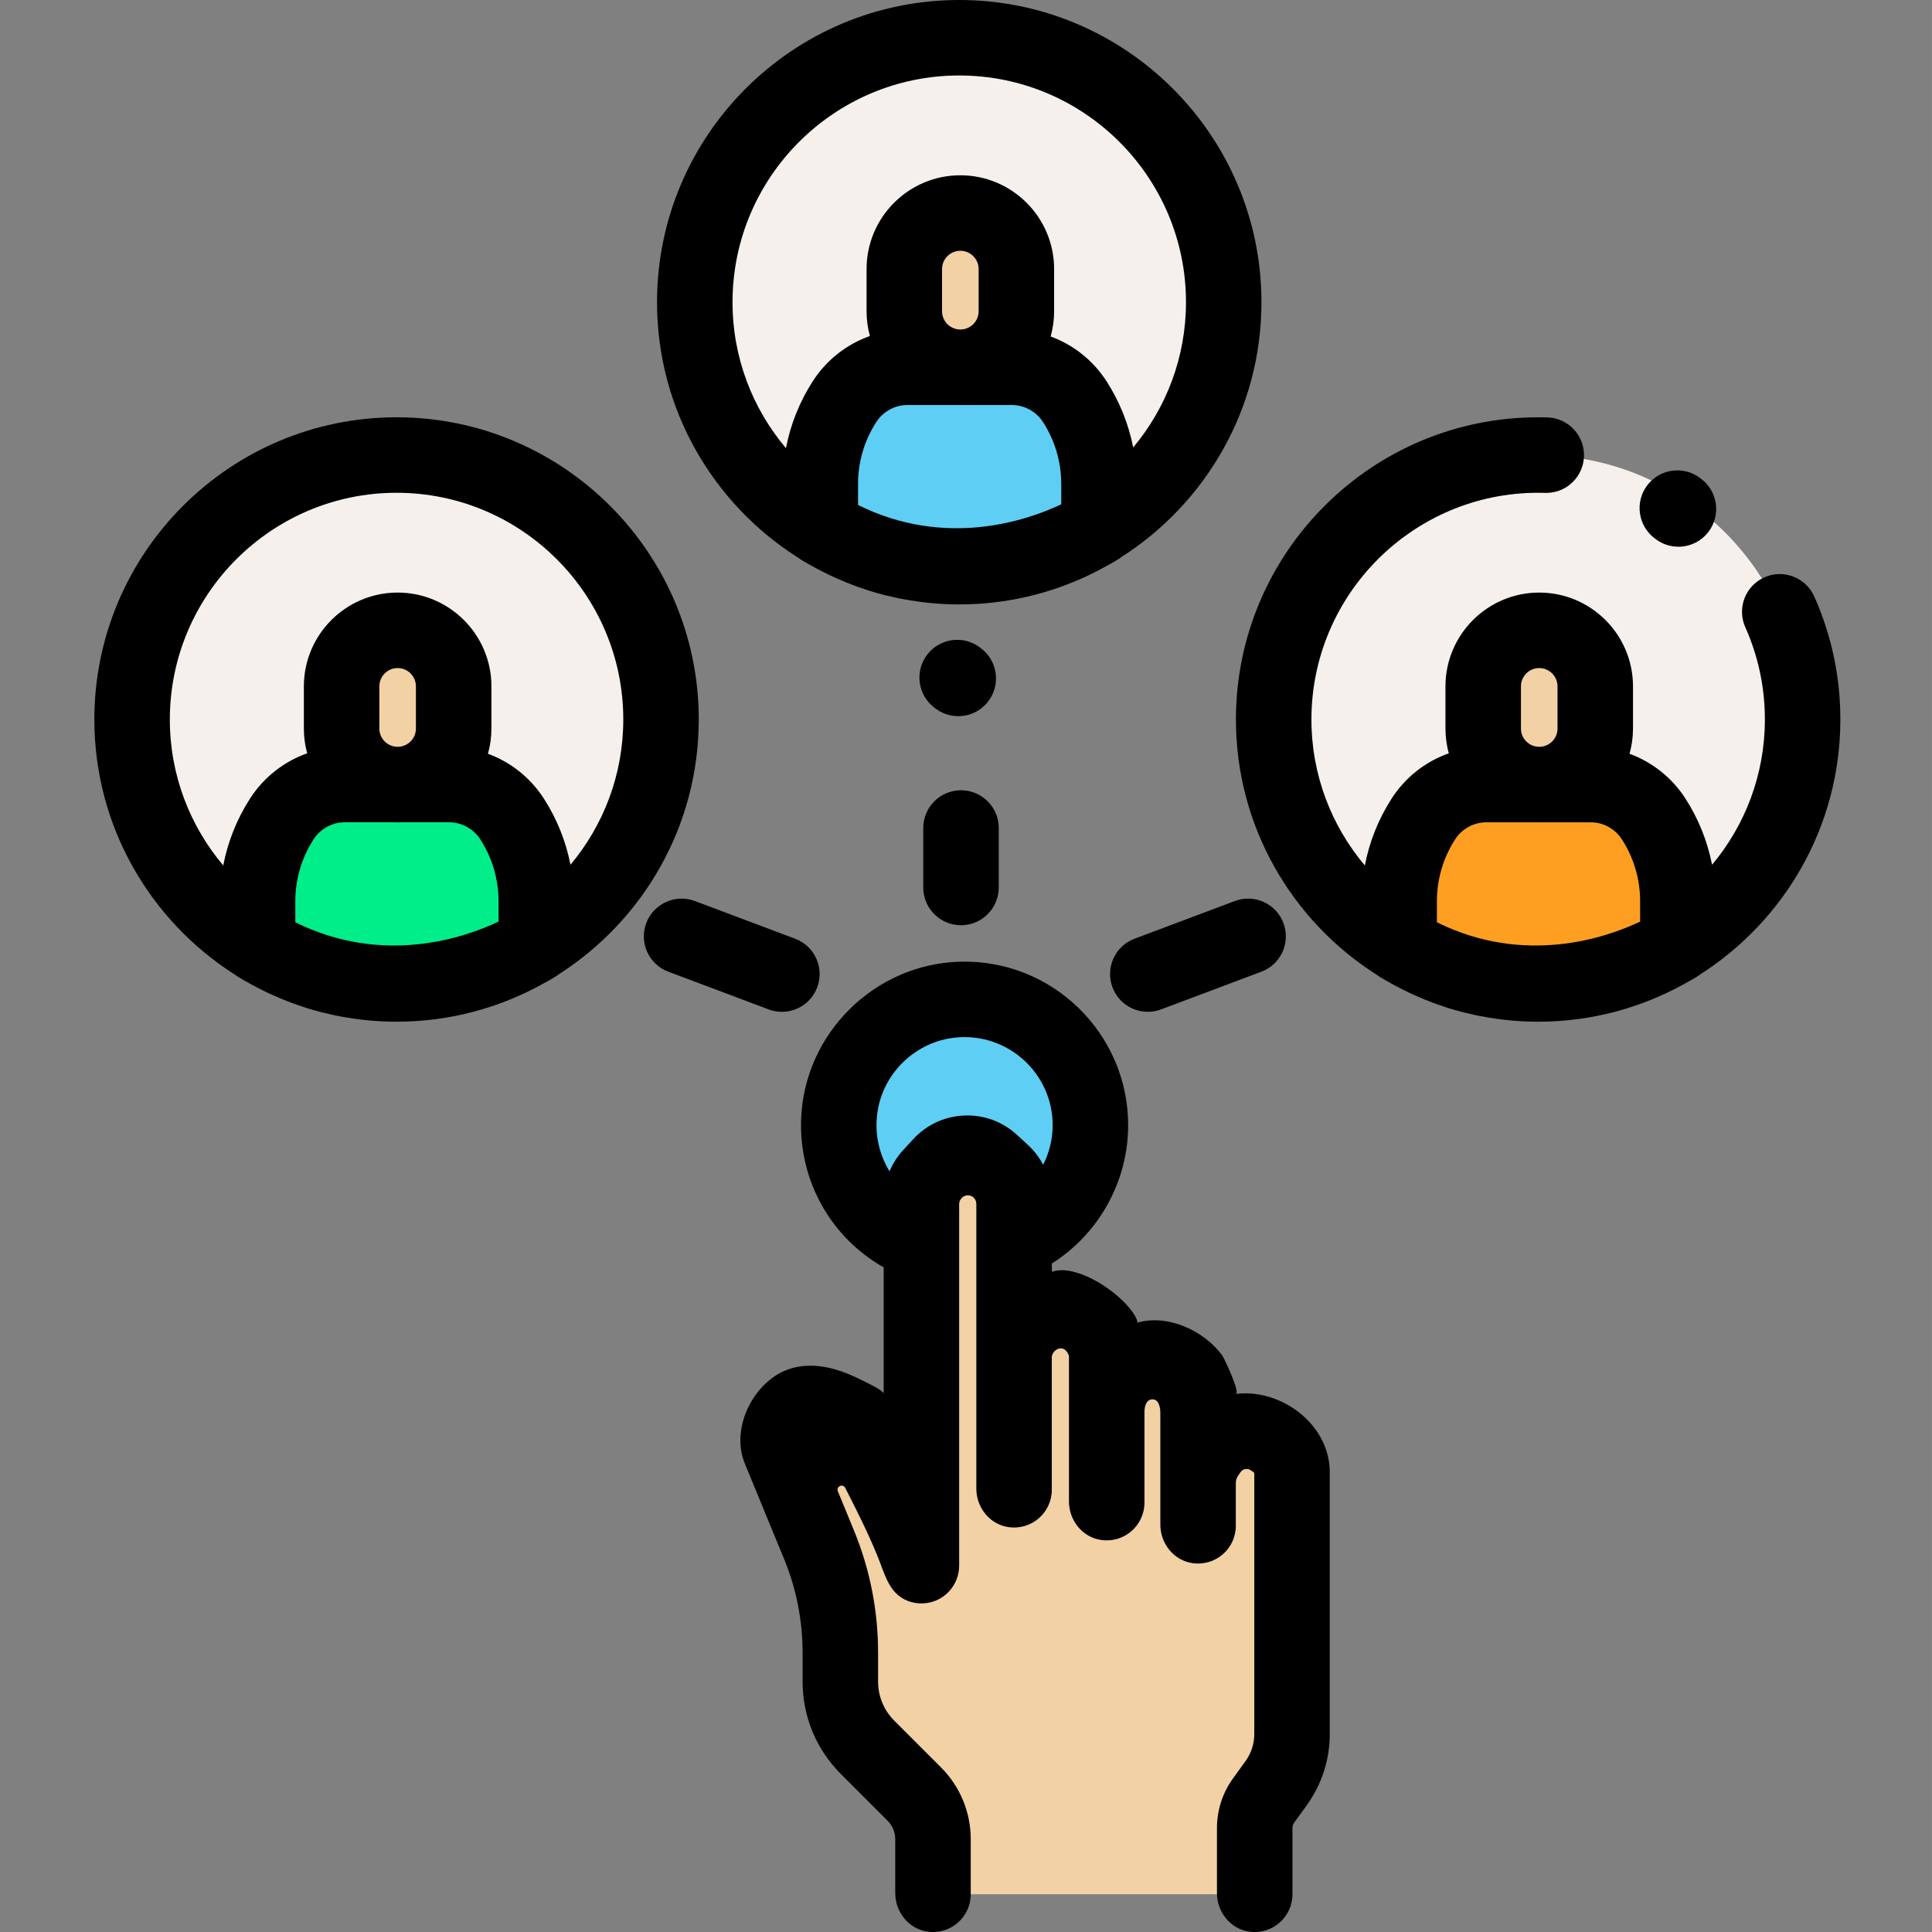 <svg height="512pt" viewBox="-25 0 512 512.004" width="512pt" xmlns="http://www.w3.org/2000/svg"><rect x="-25" y="0" width="512" height="512.004" fill="#808080" stroke="none"/><path d="m452.711 190.676c0 38.711-31.379 70.09-70.086 70.09s-70.09-31.383-70.09-70.09 31.383-70.086 70.09-70.086c5.195 0 10.262.566 15.137 1.637 7.875 1.734 15.258 4.797 21.895 8.934 8.234 5.137 15.324 11.93 20.801 19.914 7.73 11.27 12.254 24.906 12.254 39.602zm0 0" fill="#f5f0eb"/><path d="m299.301 80.09c0 38.707-31.379 70.086-70.09 70.086-38.707 0-70.086-31.379-70.086-70.086 0-38.707 31.379-70.086 70.086-70.086 38.711 0 70.09 31.379 70.09 70.086zm0 0" fill="#f5f0eb"/><path d="m229.5 97.344c-8.199 0-14.848-6.648-14.848-14.848v-11.191c0-8.199 6.648-14.848 14.848-14.848s14.848 6.648 14.848 14.848v11.191c0 8.199-6.648 14.848-14.848 14.848zm0 0" fill="#f2d1a5"/><path d="m192.383 139.727v-11.488c0-7.723 2.227-15.285 6.414-21.781 3.668-5.691 9.977-9.129 16.75-9.129h27.535c6.773 0 13.082 3.438 16.75 9.129 4.188 6.496 6.414 14.059 6.414 21.781v11.363s-35.637 23.32-73.863.125zm0 0" fill="#5ecef4"/><path d="m382.91 207.93c-8.199 0-14.848-6.645-14.848-14.848v-11.191c0-8.199 6.648-14.848 14.848-14.848 8.199 0 14.848 6.648 14.848 14.848v11.191c0 8.203-6.648 14.848-14.848 14.848zm0 0" fill="#f2d1a5"/><path d="m345.797 250.316v-11.488c0-7.727 2.223-15.289 6.41-21.781 3.668-5.695 9.977-9.133 16.75-9.133h27.539c6.77 0 13.078 3.438 16.75 9.133 4.184 6.492 6.41 14.055 6.41 21.781v11.359s-35.637 23.32-73.859.129zm0 0" fill="#ff9f22"/><path d="m150.18 190.676c0 38.707-31.383 70.09-70.09 70.09-38.707 0-70.086-31.383-70.086-70.09s31.379-70.086 70.086-70.086c38.707 0 70.09 31.379 70.09 70.086zm0 0" fill="#f5f0eb"/><path d="m80.379 207.93c-8.203 0-14.848-6.645-14.848-14.848v-11.191c0-8.199 6.645-14.848 14.848-14.848 8.199 0 14.848 6.648 14.848 14.848v11.191c0 8.203-6.648 14.848-14.848 14.848zm0 0" fill="#f2d1a5"/><path d="m43.266 250.316v-11.488c0-7.727 2.223-15.289 6.41-21.781 3.668-5.695 9.977-9.133 16.75-9.133h27.535c6.773 0 13.082 3.438 16.754 9.133 4.184 6.492 6.41 14.055 6.41 21.781v11.359s-35.637 23.32-73.859.129zm0 0" fill="#00ee8a"/><path d="m218.16 329.129c-12.242-4.938-20.879-16.93-20.879-30.938 0-18.414 14.926-33.344 33.344-33.344 18.414 0 33.34 14.93 33.34 33.344 0 13.457-7.973 25.055-19.453 30.32" fill="#5ecef4"/><path d="m222.25 501.996v-14.594c0-4.484-1.781-8.785-4.949-11.953l-12.379-12.375c-4.625-4.629-7.227-10.906-7.227-17.449v-7.707c0-9.777-1.914-19.465-5.633-28.508l-10.438-25.375c-.828-2.016-.629-4.309.539-6.148l1.895-2.992c1.609-2.547 4.719-3.707 7.602-2.84l3.121.934c5.797 1.738 10.66 5.711 13.527 11.043l2.887 5.375c3.258 6.062 5.559 12.59 6.828 19.352l1.156 6.164v-96.914c0-2.371.891-4.656 2.496-6.402l2.691-2.926c3.539-3.852 9.527-4.102 13.375-.559l2.941 2.707c1.945 1.793 3.051 4.316 3.051 6.961v77.016-37.051c0-2.453 1.102-4.77 3-6.32l2.992-2.441c3.941-3.215 9.688-2.883 13.23.766l2.559 2.637c1.777 1.828 2.773 4.281 2.773 6.828v38.992-24.777c0-4.434 2.336-8.543 6.145-10.812l2.812-1.672c2.52-1.504 5.668-1.469 8.156.086l3.094 1.934c2.492 1.555 4.004 4.289 4.004 7.227v34.152-11.297c0-2.773.852-5.484 2.434-7.762l1.051-1.516c.551-.793 1.199-1.523 1.969-2.102 4.555-3.438 11.008-3.262 15.383.641l.93.828c1.992 1.777 3.129 4.32 3.129 6.988v69.43c0 4.676-1.477 9.238-4.223 13.023l-3.293 4.543c-1.543 2.129-2.371 4.684-2.371 7.312v17.559" fill="#f2d1a5"/><path d="m186.43 147.746c.25.184.496.371.766.535 1.156.703 2.312 1.352 3.465 1.984.367.203.738.395 1.109.594.59.312 1.18.613 1.766.906.52.258 1.035.52 1.559.766.602.285 1.203.551 1.801.816.691.305 1.383.602 2.082.891.75.305 1.496.602 2.238.883.371.137.742.27 1.113.402.887.32 1.77.621 2.652.902.203.062.406.133.613.199 1.156.355 2.301.684 3.441.977.199.055.398.098.598.148.945.238 1.883.457 2.816.652.344.074.688.148 1.031.219.938.184 1.875.355 2.801.504 4.211.684 8.527 1.055 12.93 1.055 14.125 0 27.398-3.688 38.934-10.133 2.066-1.102 3.312-1.898 3.578-2.074.168-.113.32-.242.48-.359 22.281-14.238 37.098-39.176 37.098-67.523 0-44.16-35.926-80.09-80.09-80.09-44.16 0-80.09 35.93-80.09 80.09 0 28.438 14.91 53.441 37.309 67.656zm38.223-65.25v-11.191c0-2.672 2.176-4.844 4.848-4.844s4.844 2.172 4.844 4.844v11.191c0 2.609-2.074 4.727-4.66 4.824h-.367c-2.586-.098-4.664-2.215-4.664-4.824zm-9.105 24.832h13.219c.246.008.488.02.734.02.242 0 .484-.012.73-.02h12.852c3.391 0 6.508 1.699 8.344 4.551 3.148 4.887 4.816 10.547 4.816 16.359v5.414c-9.062 4.285-30.562 11.719-53.855.176v-5.59c0-5.812 1.664-11.473 4.816-16.359 1.836-2.852 4.953-4.551 8.344-4.551zm13.664-87.324c33.133 0 60.086 26.953 60.086 60.086 0 14.633-5.266 28.059-13.992 38.492-1.215-6.211-3.594-12.156-7.062-17.543-3.586-5.566-8.805-9.664-14.809-11.871.594-2.125.918-4.359.918-6.672v-11.191c0-13.703-11.152-24.852-24.852-24.852-13.703 0-24.852 11.148-24.852 24.852v11.191c0 2.266.309 4.461.883 6.551-6.145 2.176-11.492 6.324-15.145 11.992-3.504 5.441-5.898 11.453-7.102 17.734-8.824-10.461-14.16-23.957-14.16-38.684 0-33.133 26.957-60.086 60.086-60.086zm0 0"/><path d="m462.715 190.676c0-10.359-1.953-20.449-5.805-29.984-.141-.348-.285-.691-.43-1.043-.227-.531-.453-1.062-.688-1.586-2.25-5.047-8.168-7.312-13.211-5.062-5.047 2.25-7.312 8.164-5.062 13.211.176.395.352.789.516 1.184.109.262.219.523.324.789 2.887 7.145 4.352 14.711 4.352 22.492 0 14.633-5.266 28.059-13.992 38.492-1.215-6.211-3.594-12.16-7.062-17.543-3.59-5.566-8.805-9.664-14.812-11.871.594-2.125.918-4.359.918-6.672v-11.191c0-13.703-11.148-24.852-24.852-24.852-13.699 0-24.848 11.148-24.848 24.852v11.191c0 2.27.309 4.465.883 6.551-6.148 2.176-11.492 6.324-15.145 11.992-3.504 5.441-5.898 11.453-7.102 17.734-8.824-10.461-14.156-23.957-14.156-38.684 0-33.133 26.953-60.086 60.082-60.086.617 0 1.234.012 1.848.027.105.004.207.008.309.008 5.383 0 9.828-4.285 9.992-9.703.164-5.523-4.176-10.133-9.699-10.301-.812-.023-1.629-.035-2.449-.035-44.16 0-80.09 35.93-80.09 80.09 0 28.438 14.914 53.445 37.316 67.66.246.184.492.367.758.531 1.156.699 2.309 1.352 3.461 1.98.371.203.746.402 1.125.602.582.309 1.164.609 1.75.898.52.262 1.043.52 1.57.77.59.281 1.176.539 1.766.801.703.312 1.414.617 2.129.91.742.305 1.48.602 2.215.875.375.141.75.273 1.125.41.883.316 1.762.613 2.637.895.211.066.418.137.625.203 1.152.355 2.297.68 3.434.977.203.051.406.098.609.148.941.238 1.875.453 2.805.652.348.074.691.148 1.039.219.938.184 1.871.352 2.797.5 4.215.688 8.531 1.059 12.934 1.059 14.125 0 27.398-3.688 38.934-10.133 2.062-1.105 3.309-1.902 3.574-2.074.168-.113.32-.242.484-.363 22.277-14.234 37.094-39.172 37.094-67.52zm-84.648-8.785c0-2.672 2.172-4.844 4.844-4.844s4.848 2.172 4.848 4.844v11.191c0 2.609-2.078 4.73-4.664 4.828h-.367c-2.586-.098-4.66-2.219-4.66-4.828zm-22.27 56.938c0-5.816 1.668-11.477 4.816-16.363 1.836-2.848 4.953-4.547 8.344-4.547h13.223c.242.004.484.016.73.016s.488-.008.73-.016h12.855c3.387 0 6.508 1.699 8.34 4.547 3.152 4.887 4.816 10.547 4.816 16.363v5.414c-9.062 4.285-30.562 11.715-53.855.172zm0 0"/><path d="m160.18 190.676c0-44.16-35.926-80.09-80.09-80.09-44.16 0-80.086 35.93-80.086 80.09 0 28.441 14.91 53.445 37.312 67.66.246.184.492.371.762.531 1.152.703 2.305 1.352 3.457 1.98.371.207.75.402 1.125.602.582.309 1.168.609 1.75.898.523.262 1.043.523 1.57.773.59.277 1.18.535 1.766.797.703.312 1.414.617 2.129.91.742.305 1.48.602 2.219.879.371.137.746.273 1.121.406.883.316 1.762.613 2.637.895.211.066.418.137.625.203 1.152.355 2.297.684 3.438.977.199.055.402.102.605.152.941.234 1.879.453 2.809.648.344.074.688.148 1.035.219.938.184 1.871.355 2.801.5 4.211.688 8.527 1.059 12.93 1.059 14.125 0 27.398-3.688 38.934-10.133 2.066-1.102 3.309-1.898 3.574-2.074.172-.113.324-.242.484-.359 22.281-14.238 37.094-39.176 37.094-67.523zm-140.172 0c0-33.129 26.953-60.082 60.082-60.082 33.133 0 60.086 26.953 60.086 60.082 0 14.637-5.266 28.059-13.992 38.492-1.215-6.211-3.594-12.156-7.062-17.543-3.586-5.562-8.805-9.664-14.809-11.871.594-2.125.918-4.359.918-6.672v-11.191c0-13.703-11.148-24.852-24.852-24.852s-24.852 11.148-24.852 24.852v11.191c0 2.27.309 4.465.883 6.555-6.148 2.172-11.492 6.32-15.145 11.988-3.504 5.441-5.898 11.453-7.102 17.734-8.824-10.461-14.156-23.957-14.156-38.684zm55.523 2.406v-11.191c0-2.672 2.176-4.844 4.848-4.844s4.844 2.172 4.844 4.844v11.191c0 2.609-2.074 4.73-4.66 4.828h-.367c-2.586-.098-4.664-2.219-4.664-4.828zm-9.105 24.832h13.223c.242.008.484.02.73.02s.488-.012.73-.02h12.855c3.387 0 6.504 1.703 8.34 4.551 3.152 4.887 4.816 10.547 4.816 16.359v5.414c-9.062 4.289-30.562 11.719-53.855.176v-5.59c0-5.812 1.668-11.473 4.816-16.359 1.836-2.848 4.953-4.551 8.344-4.551zm0 0"/><path d="m229.676 245.199c5.523 0 10.004-4.477 10.004-10v-15.766c0-5.523-4.48-10.004-10.004-10.004-5.523 0-10.004 4.48-10.004 10.004v15.766c0 5.523 4.48 10 10.004 10zm0 0"/><path d="m269.82 261.656c1.508 4.016 5.316 6.488 9.363 6.488 1.172 0 2.359-.207 3.52-.645l26.578-9.988c5.172-1.941 7.789-7.711 5.844-12.883-1.941-5.172-7.711-7.789-12.883-5.844l-26.578 9.988c-5.172 1.945-7.789 7.715-5.844 12.883zm0 0"/><path d="m182.207 268.145c4.047 0 7.859-2.477 9.363-6.488 1.945-5.168-.672-10.938-5.844-12.879l-26.578-9.992c-5.172-1.941-10.938.672-12.883 5.848-1.945 5.168.672 10.938 5.844 12.879l26.582 9.988c1.156.438 2.348.645 3.516.645zm0 0"/><path d="m320.887 375.707c-4.844-4.578-11.742-7.125-18.398-6.293 1.336-.168-3.07-9.52-3.613-10.254-4.922-6.621-14.492-10.98-22.578-8.621.625-.184-1.43-4.914-8.746-9.805-3.363-2.25-9.664-5.25-13.738-3.688-.094-.707-.074-1.457-.074-2.191 12.445-7.867 20.23-21.707 20.23-36.664 0-24.387-20.242-44.137-44.809-43.324-22.508.746-40.934 19.012-41.848 41.516-.668 16.531 7.887 31.562 21.867 39.484v13.504 18.551c0 .469.031.988-.031 1.434.125-.895-5.34-3.359-6.074-3.73-2.305-1.176-4.707-2.172-7.207-2.848-4.949-1.336-10.293-1.262-14.785 1.438-7.613 4.566-12.16 15.234-8.707 23.625 0 0 10.438 25.375 10.438 25.375 3.223 7.836 4.879 16.227 4.879 24.699v7.711c0 9.262 3.609 17.969 10.16 24.52l12.375 12.375c1.293 1.297 2.02 3.051 2.02 4.879v14.289c0 5.012 3.559 9.492 8.52 10.207 6.184.891 11.488-3.883 11.488-9.895v-14.598c0-7.137-2.836-13.98-7.883-19.027l-12.375-12.375c-2.77-2.77-4.297-6.453-4.297-10.375v-7.707c0-11.082-2.168-22.062-6.387-32.312l-4.273-10.398c-.527-1.273 1.324-2.133 1.953-.902 3.012 5.891 5.988 11.816 8.504 17.941 2.062 5.027 3.148 10.797 9.172 12.359 1.117.293 2.289.387 3.441.277 5.141-.477 9.074-4.793 9.074-9.961v-95.832c0-.559.211-1.098.59-1.512l.078-.086c.836-.91 2.25-.969 3.16-.133.461.426.723 1.02.723 1.645v75.488c0 5.012 3.555 9.492 8.52 10.207 6.184.891 11.484-3.883 11.484-9.895v-35.219c0-.605.738-2.246 2.469-2.246 1.285 0 2.078 1.637 2.078 2.16v38.402c0 5.012 3.559 9.496 8.52 10.207 6.184.891 11.488-3.883 11.488-9.895v-24.043c0-1.363.422-3.328 2.141-3.328 1.973 0 2.066 3.004 2.066 3.445v29.75c0 5.016 3.555 9.496 8.52 10.211 6.184.887 11.484-3.887 11.484-9.898v-11.297c0-.734.227-1.453.645-2.055l.598-.859c.676-.969 2.047-1.137 2.938-.355 0 0 .711.398.711.637v69.141c0 2.57-.812 5.074-2.32 7.152l-3.293 4.547c-2.781 3.832-4.277 8.445-4.277 13.184v17.242c0 5.016 3.559 9.496 8.52 10.211 6.184.887 11.488-3.887 11.488-9.898v-17.559c0-.516.16-1.02.465-1.438l3.293-4.543c3.984-5.496 6.129-12.113 6.129-18.898 0 0 0-69.352 0-69.426 0-5.664-2.578-10.715-6.512-14.43zm-90.363-80.074c-5.199.215-10 2.445-13.523 6.277l-2.688 2.926c-1.527 1.66-2.719 3.555-3.578 5.586-2.719-4.43-3.98-9.777-3.246-15.359 1.391-10.602 10.074-19.012 20.715-20.09 13.949-1.414 25.762 9.551 25.762 23.219 0 3.711-.902 7.289-2.52 10.488-1.02-1.93-2.352-3.703-3.988-5.211l-2.938-2.707c-3.824-3.523-8.805-5.363-13.996-5.129zm0 0"/><path d="m222.609 187.531.293.227c1.809 1.371 3.934 2.035 6.043 2.035 3.02 0 6.004-1.359 7.973-3.953 3.344-4.398 2.484-10.672-1.914-14.016l-.293-.223c-4.398-3.344-10.676-2.484-14.016 1.914-3.344 4.402-2.484 10.676 1.914 14.016zm0 0"/><path d="m413.461 142.625.293.227c1.809 1.371 3.934 2.035 6.043 2.035 3.02 0 6.004-1.359 7.973-3.953 3.34-4.398 2.484-10.672-1.914-14.016l-.297-.223c-4.398-3.34-10.672-2.484-14.016 1.914-3.34 4.402-2.484 10.676 1.918 14.016zm0 0"/></svg>